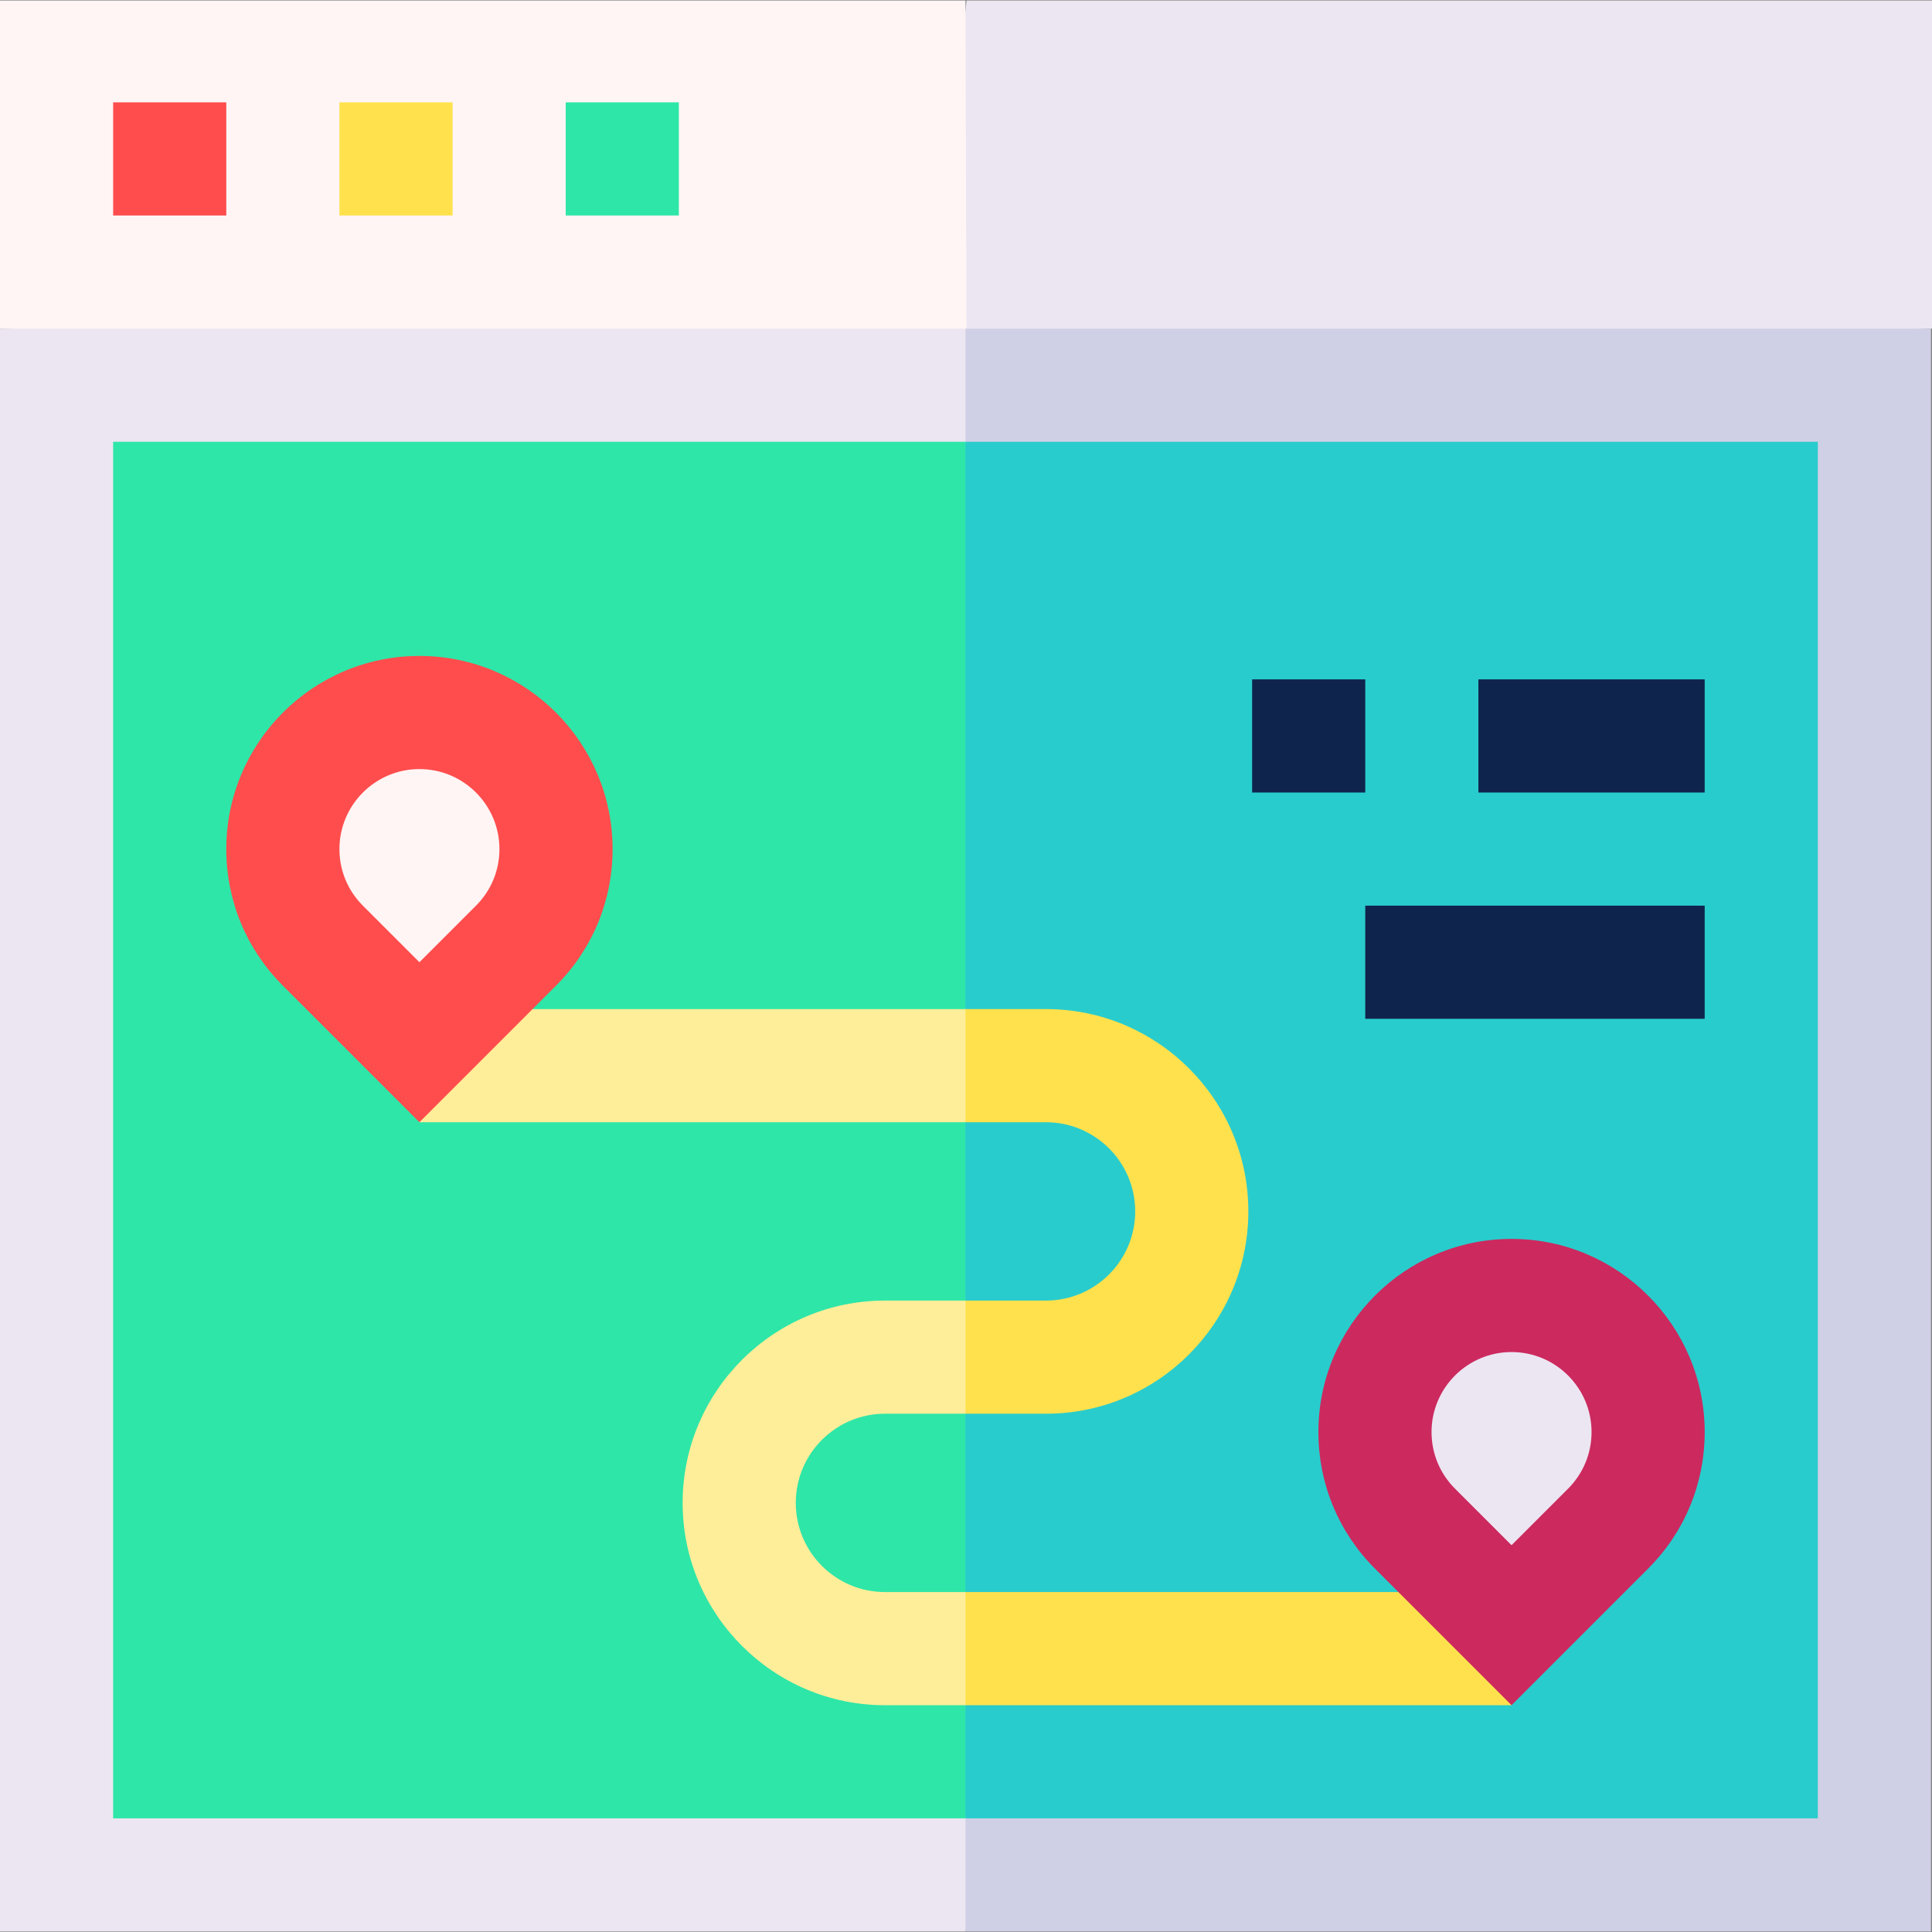 <svg id="Capa_1" enable-background="new 0 0 512.272 512.272" height="512" viewBox="0 0 512.272 512.272" width="512" xmlns="http://www.w3.org/2000/svg"><rect x="0" y="0" width="512.272" height="512.272" fill="#808080" stroke="none"/><g><path d="m512.272.136h-256l-10 97 266-10z" fill="#ece6f2"/><path d="m0 .136v87l256.272 10-.272-97z" fill="#fff5f5"/><path d="m512 87.136h-256l-20 136.31 20 288.69h256z" fill="#cfcfe6"/><path d="m0 87.136h256v425h-256z" fill="#ece6f2"/><path d="m482 117.136h-226l-20 106.31 20 258.69h226z" fill="#29cccc"/><path d="m30 117.136h226v365h-226z" fill="#2ee6a8"/><path d="m30 27.136h30v30h-30z" fill="#ff4d4d"/><g fill="#0f244d"><path d="m392 180.136h60v30h-60z"/><path d="m362 240.136h90v30h-90z"/><path d="m332 180.136h30v30h-30z"/></g><path d="m90 27.136h30v30h-30z" fill="#ffe14d"/><path d="m150 27.136h30v30h-30z" fill="#2ee6a8"/><path d="m400.787 452.136v-30h-144.787l-10 15 10 15z" fill="#ffe14d"/><path d="m277.356 297.563c13.037 0 23.644 10.606 23.644 23.644 0 13.036-10.606 23.643-23.644 23.643h-21.356l-10 15.542 10 14.458h21.356c29.579 0 53.644-24.064 53.644-53.644 0-29.578-24.064-53.643-53.644-53.643h-21.356l-10 15 10 15z" fill="#ffe14d"/><path d="m234.644 344.849c-29.579 0-53.644 24.064-53.644 53.644s24.064 53.644 53.644 53.644h21.356v-30h-21.356c-13.037 0-23.644-10.606-23.644-23.644s10.606-23.644 23.644-23.644h21.356v-30z" fill="#fe9"/><path d="m111.213 267.563h144.787v30h-144.787z" fill="#fe9"/><path d="m111.213 297.563-36.211-36.213c-9.674-9.672-15.002-22.534-15.002-36.215 0-28.239 22.974-51.213 51.213-51.213s51.214 22.974 51.214 51.213c0 13.681-5.328 26.542-15.002 36.215z" fill="#ff4d4d"/><path d="m111.213 203.922c-11.697 0-21.213 9.516-21.213 21.213 0 5.667 2.207 10.994 6.214 15.001l14.999 14.999 15-14.999c4.007-4.007 6.214-9.334 6.214-15.001 0-11.697-9.517-21.213-21.214-21.213z" fill="#fff5f5"/><path d="m400.787 452.135-36.212-36.212c-9.674-9.672-15.002-22.533-15.002-36.214 0-28.239 22.975-51.214 51.214-51.214s51.213 22.975 51.213 51.214c0 13.68-5.327 26.541-15.001 36.214z" fill="#cc295f"/><path d="m400.787 358.496c-11.697 0-21.214 9.517-21.214 21.214 0 5.666 2.207 10.993 6.214 15l15 15 14.999-14.999c4.007-4.008 6.214-9.335 6.214-15.001 0-11.698-9.516-21.214-21.213-21.214z" fill="#ece6f2"/></g></svg>